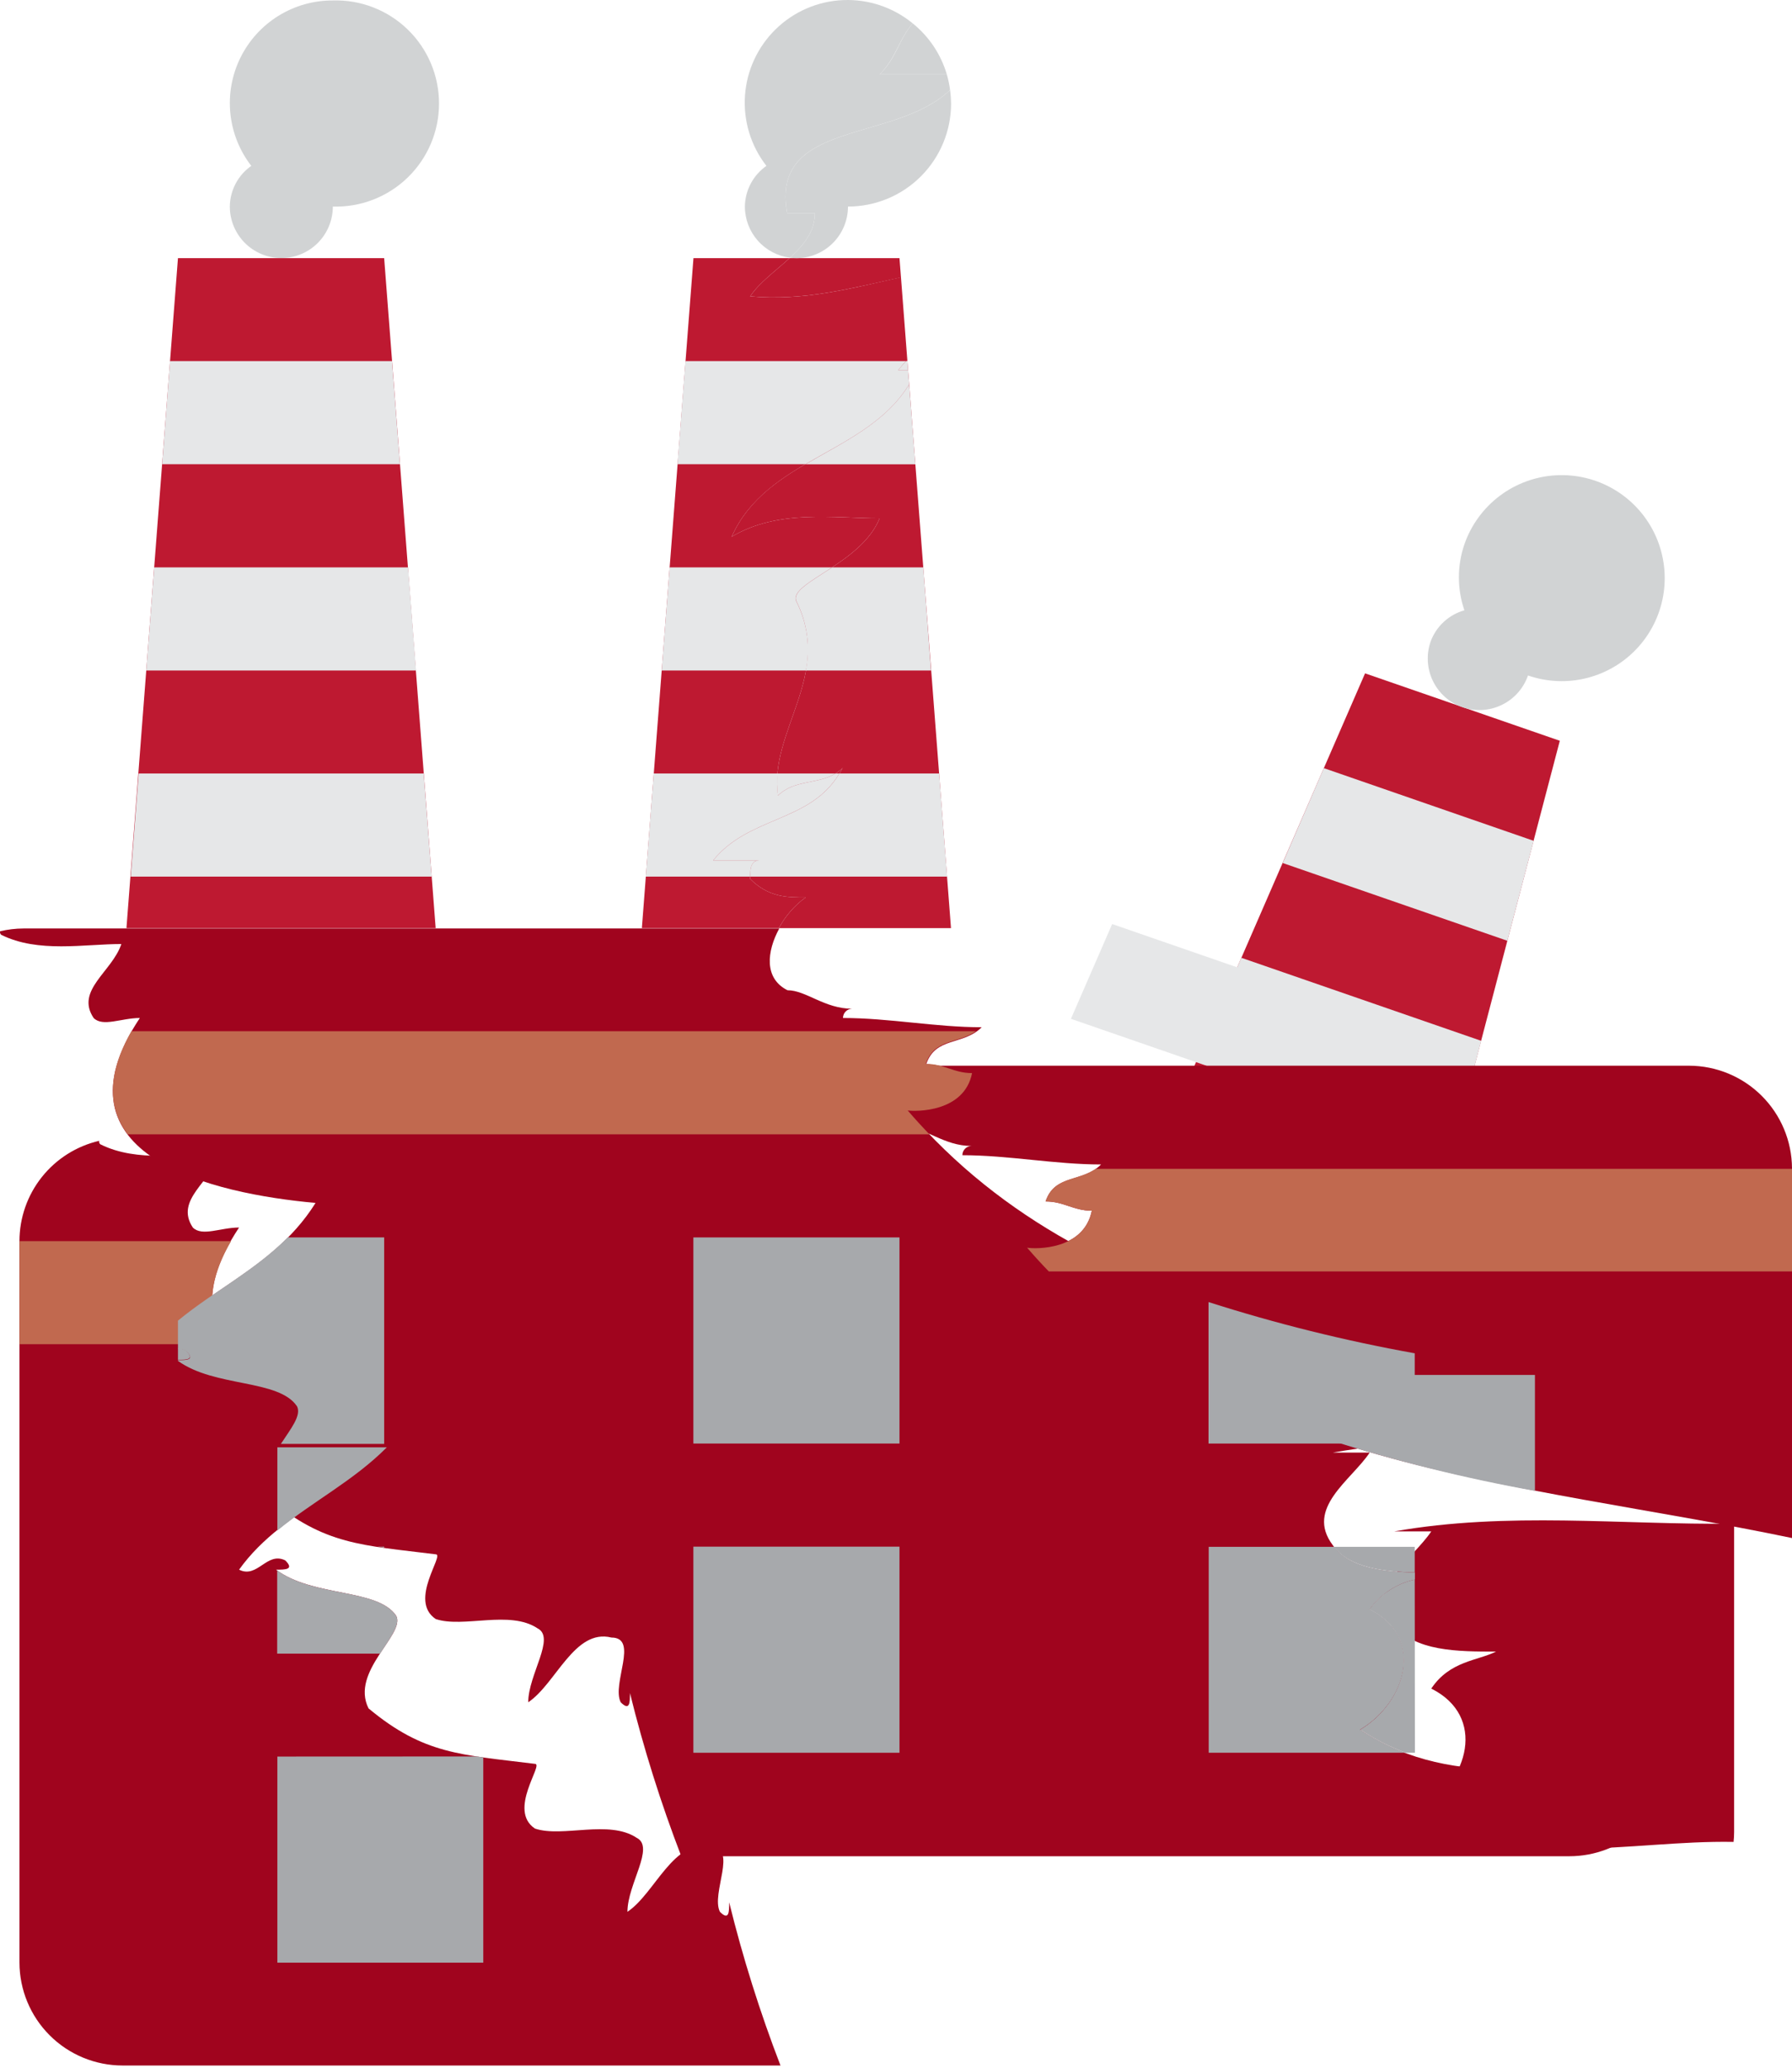 <svg width="279" height="322" viewBox="0 0 279 322" fill="none" xmlns="http://www.w3.org/2000/svg">
<path d="M59.81 40.193H27.706L19.687 144.497H67.829L59.81 40.193Z" fill="#BE1931"/>
<path d="M139.827 57.657H141.382L141.267 56.116C140.754 56.598 140.273 57.112 139.827 57.657Z" fill="#BE1931"/>
<path d="M116.793 46.139C125.143 46.902 132.629 44.858 140.274 43.188L140.043 40.193H122.926C120.766 42.18 118.232 43.98 116.793 46.139Z" fill="#BE1931"/>
<path d="M116.793 136.838C119.672 139.718 122.551 139.718 125.431 139.718C123.698 140.974 122.275 142.608 121.27 144.497H148.062L141.555 59.831C134.932 70.657 119.326 71.348 113.913 83.571C121.112 79.252 129.75 80.691 136.948 80.691C134.069 87.89 122.551 90.769 123.991 93.648C129.75 105.166 119.672 113.804 121.112 123.881C123.991 121.002 128.31 122.442 131.189 119.562C126.87 128.2 116.793 126.761 111.034 133.959H118.232C116.793 133.959 116.793 135.399 116.793 136.838Z" fill="#BE1931"/>
<path d="M125.43 139.718C122.551 139.718 119.672 139.718 116.792 136.838C116.792 135.399 116.792 133.959 118.232 133.959H111.034C116.792 126.761 126.87 128.2 131.189 119.562C128.31 122.442 123.991 121.002 121.111 123.881C119.672 113.804 129.749 105.166 123.991 93.648C122.551 90.769 134.068 87.889 136.948 80.691C129.749 80.691 121.111 79.251 113.913 83.57C119.326 71.391 134.932 70.614 141.555 59.83L141.382 57.657H139.827C140.273 57.112 140.754 56.598 141.267 56.116L140.273 43.159C132.686 44.858 125.142 46.902 116.792 46.139C118.232 43.98 120.766 42.18 122.925 40.193H107.967L99.934 144.497H121.27C122.275 142.608 123.698 140.974 125.43 139.718Z" fill="#BE1931"/>
<path d="M242.85 115.33L212.53 104.834L170.809 200.774L216.302 216.538L242.85 115.33Z" fill="#BE1931"/>
<path d="M24.006 88.336L22.768 104.388H64.778L63.539 88.336H24.006Z" fill="#E6E7E8"/>
<path d="M26.468 56.217L25.244 72.269H62.272L61.034 56.217H26.468Z" fill="#E6E7E8"/>
<path d="M67.21 136.479L65.972 120.426H21.587L20.349 136.479H67.21Z" fill="#E6E7E8"/>
<path d="M123.991 93.648C123.228 92.108 126.194 90.553 129.548 88.336H104.253L103.015 104.388H125.474C126.201 100.743 125.679 96.96 123.991 93.648Z" fill="#E6E7E8"/>
<path d="M143.757 88.336H129.562C126.208 90.553 123.242 92.108 124.005 93.648C125.678 96.965 126.185 100.748 125.445 104.388H144.952L143.757 88.336Z" fill="#E6E7E8"/>
<path d="M139.827 57.657H141.382L141.281 56.217H141.08C140.637 56.674 140.219 57.155 139.827 57.657Z" fill="#E6E7E8"/>
<path d="M141.555 59.831L141.382 57.657H139.827C140.218 57.155 140.637 56.674 141.08 56.217H106.715L105.477 72.269H125.402C131.362 68.785 137.855 65.877 141.555 59.831Z" fill="#E6E7E8"/>
<path d="M141.555 59.831C137.855 65.877 131.362 68.785 125.402 72.284H142.52L141.555 59.831Z" fill="#E6E7E8"/>
<path d="M146.219 120.426H130.685C126.136 128.085 116.605 127.02 111.034 133.959H118.232C116.922 133.959 116.793 135.168 116.793 136.479H147.458L146.219 120.426Z" fill="#E6E7E8"/>
<path d="M118.232 133.959H111.034C116.591 127.02 126.136 128.085 130.685 120.426H130.081C127.288 122.154 123.645 121.348 121.112 123.881C120.982 122.733 120.982 121.574 121.112 120.426H101.777L100.539 136.479H116.793C116.807 135.168 116.922 133.959 118.232 133.959Z" fill="#E6E7E8"/>
<path d="M121.111 123.881C123.645 121.348 127.288 122.154 130.081 120.426H121.04C120.934 121.577 120.958 122.736 121.111 123.881Z" fill="#E6E7E8"/>
<path d="M230.613 162.047L193.268 149.119L186.861 163.875L226.51 177.61L230.613 162.047Z" fill="#E6E7E8"/>
<path d="M215.151 158.404L173.156 143.864L166.735 158.62L211.062 173.967L215.151 158.404Z" fill="#E6E7E8"/>
<path d="M238.775 130.907L206.109 119.591L199.703 134.362L234.687 146.47L238.775 130.907Z" fill="#E6E7E8"/>
<path d="M269.988 237.226C252.352 237.413 234.716 235.311 217.08 238.421H222.838C219.959 242.74 212.761 247.059 217.08 252.818C219.959 257.137 227.157 257.137 232.916 257.137C230.037 258.577 225.718 258.577 222.838 262.896C231.476 267.215 228.597 277.292 221.399 281.611C236.343 291.574 253.446 286.463 269.901 286.765C269.959 286.249 269.988 285.73 269.988 285.21V237.226Z" fill="#A0041E"/>
<path d="M262.991 165.92H139.899C137.956 169.461 137.495 173.679 141.195 175.537C144.074 175.537 146.954 178.416 151.273 178.416C150.891 178.416 150.525 178.568 150.255 178.838C149.985 179.108 149.833 179.474 149.833 179.856C157.031 179.856 164.23 181.295 171.428 181.295C168.549 184.175 164.23 182.735 162.79 187.054C165.669 187.054 167.109 188.494 169.988 188.494C168.75 194.655 161.206 194.483 159.911 194.252C189.625 228.804 236.314 230.532 279 239.458V181.871C278.973 177.639 277.276 173.588 274.278 170.601C271.28 167.613 267.223 165.931 262.991 165.92Z" fill="#A0041E"/>
<path d="M112.085 297.649C110.645 294.77 114.964 287.572 110.645 287.572C104.887 286.132 102.007 294.77 97.688 297.649C97.688 293.33 102.007 287.572 99.128 286.132C94.809 283.253 87.611 286.132 83.292 284.692C78.973 281.813 84.731 274.615 83.292 274.615C71.774 273.175 66.016 273.175 57.378 265.977C54.498 260.218 63.136 254.459 61.697 251.58C58.817 247.261 48.74 248.701 42.981 244.382C44.421 244.382 45.86 244.382 44.421 242.942C41.541 241.502 40.102 245.821 37.222 244.382C44.421 234.304 57.378 231.425 64.576 219.907C48.74 218.468 22.826 212.709 37.222 191.114C34.343 191.114 31.464 192.554 30.024 191.114C27.145 186.795 32.903 183.916 34.343 179.597C28.584 179.597 21.386 181.036 15.627 178.157C15.546 178.094 15.486 178.008 15.456 177.91C15.425 177.813 15.424 177.708 15.455 177.61C11.923 178.427 8.773 180.415 6.516 183.252C4.26 186.089 3.031 189.606 3.03 193.23V305.524C3.03 309.782 4.721 313.865 7.732 316.875C10.742 319.885 14.825 321.577 19.082 321.577H121.515C118.319 313.283 115.651 304.796 113.525 296.166C113.525 297.649 113.525 299.089 112.085 297.649Z" fill="#A0041E"/>
<path d="M260.399 224.903V218.093C217.713 209.167 171.025 207.483 141.324 172.888C141.109 172.888 141.065 172.888 141.324 172.888C142.563 173.061 150.121 173.233 151.402 167.129C148.523 167.129 147.083 165.689 144.204 165.689C145.643 161.37 149.962 162.81 152.842 159.931C145.643 159.931 138.445 158.491 131.247 158.491C131.247 158.109 131.398 157.743 131.668 157.473C131.938 157.203 132.305 157.051 132.686 157.051C128.367 157.051 125.488 154.172 122.609 154.172C118.923 152.329 119.384 148.111 121.327 144.555H3.635C2.418 144.56 1.205 144.705 0.021 144.987C-0.007 145.084 -0.007 145.187 0.021 145.284C0.049 145.38 0.104 145.467 0.179 145.534C5.938 148.413 13.136 146.974 18.895 146.974C17.456 151.293 11.697 154.172 14.576 158.491C16.016 159.931 18.895 158.491 21.774 158.491C7.378 180.086 33.292 185.845 49.128 187.285C41.93 198.802 28.973 201.681 21.774 211.759C24.654 213.199 26.093 208.88 28.973 210.319C30.413 211.759 28.973 211.759 27.533 211.759C33.292 216.078 43.37 214.638 46.249 218.957C47.688 221.837 39.05 227.595 41.93 233.354C50.568 240.552 56.327 240.552 67.844 241.992C69.284 241.992 63.525 249.19 67.844 252.07C72.163 253.509 79.361 250.63 83.68 253.509C86.559 254.949 82.24 260.708 82.24 265.027C86.559 262.147 89.439 253.509 95.198 254.949C99.516 254.949 95.198 262.147 96.637 265.027C98.077 266.466 98.077 265.027 98.077 263.587C100.209 272.215 102.878 280.701 106.067 288.997H244.361C248.348 288.994 252.19 287.509 255.142 284.829C258.093 282.149 259.941 278.467 260.327 274.5C243.872 274.197 226.769 279.308 211.811 269.346C219.009 265.027 221.888 254.949 213.25 250.63C216.13 246.311 220.449 246.311 223.328 244.871C217.569 244.871 210.371 244.871 207.492 240.552C203.173 234.794 210.371 230.475 213.25 226.156H207.492C225.128 222.988 242.763 225.09 260.399 224.903Z" fill="#A0041E"/>
<path d="M35.984 193.23H3.03V209.282H35.336C32.385 205.41 31.924 200.184 35.984 193.23Z" fill="#C1694F"/>
<path d="M151.344 167.071C148.465 167.071 147.025 165.632 144.146 165.632C145.456 161.701 149.142 162.522 151.964 160.55H20.464C16.476 167.532 16.937 172.729 19.888 176.602H144.693C143.556 175.407 142.419 174.169 141.324 172.888C141.108 172.888 141.065 172.888 141.324 172.888C142.519 173.06 150.121 173.233 151.344 167.071Z" fill="#C1694F"/>
<path d="M170.593 181.972C167.714 183.945 164.1 183.124 162.79 187.054C165.669 187.054 167.109 188.494 169.988 188.494C168.75 194.656 161.206 194.483 159.911 194.253C161.019 195.534 162.142 196.772 163.294 197.952H279V181.972H170.593Z" fill="#C1694F"/>
<path d="M140.043 192.654H107.953V224.744H140.043V192.654Z" fill="#A7A9AC"/>
<path d="M60.228 225.335H43.182V238.292C48.581 233.814 55.031 230.561 60.228 225.335Z" fill="#A7A9AC"/>
<path d="M28.973 210.261C28.584 210.055 28.146 209.956 27.706 209.973V211.701C29.088 211.701 30.355 211.701 28.973 210.261Z" fill="#A7A9AC"/>
<path d="M59.811 192.654H44.795C39.583 197.88 33.133 201.134 27.706 205.611V210.031C28.146 210.013 28.584 210.113 28.973 210.319C30.413 211.759 29.088 211.759 27.706 211.759V211.874C33.465 216.034 43.398 214.681 46.249 218.957C46.94 220.397 45.299 222.398 43.73 224.802H59.811V192.654Z" fill="#A7A9AC"/>
<path d="M61.696 251.58C58.817 247.261 48.926 248.701 43.154 244.497V257.454H59.177C60.746 255.021 62.387 252.962 61.696 251.58Z" fill="#A7A9AC"/>
<path d="M140.043 240.797H107.953V272.887H140.043V240.797Z" fill="#A7A9AC"/>
<path d="M43.182 273.477V305.567H75.244V273.607L74.25 273.463L43.182 273.477Z" fill="#A7A9AC"/>
<path d="M58.803 240.797L59.81 240.941V240.797H58.803Z" fill="#A7A9AC"/>
<path d="M213.25 250.572C214.936 248.2 217.446 246.542 220.29 245.922V244.813C215.395 244.713 210.212 244.122 207.722 240.825H188.186V272.887H218.822C216.332 271.969 213.96 270.761 211.753 269.288C219.009 264.969 221.888 254.891 213.25 250.572Z" fill="#A7A9AC"/>
<path d="M220.262 244.813V240.825H207.693C210.184 244.093 215.395 244.684 220.262 244.813Z" fill="#A7A9AC"/>
<path d="M220.262 245.922C217.418 246.542 214.908 248.2 213.222 250.572C221.86 254.891 218.98 264.969 211.782 269.288C213.989 270.761 216.361 271.969 218.851 272.887H220.29L220.262 245.922Z" fill="#A7A9AC"/>
<path d="M220.261 224.658L219.095 224.745H220.261V224.658Z" fill="#A7A9AC"/>
<path d="M220.261 210.693C209.397 208.741 198.672 206.076 188.157 202.718V224.744H219.095L220.261 224.658V210.693Z" fill="#A7A9AC"/>
<path d="M238.977 214.062H206.829V224.14C217.359 227.499 228.098 230.163 238.977 232.115V214.062Z" fill="#A7A9AC"/>
<path d="M51.82 0.07C48.828 0.059 45.893 0.889 43.349 2.465C40.805 4.041 38.754 6.3 37.431 8.984C36.108 11.668 35.565 14.669 35.864 17.647C36.163 20.624 37.292 23.458 39.123 25.826C38.102 26.54 37.267 27.487 36.686 28.589C36.105 29.69 35.795 30.915 35.782 32.16C35.782 34.287 36.627 36.326 38.131 37.83C39.635 39.334 41.675 40.179 43.801 40.179C45.928 40.179 47.968 39.334 49.472 37.83C50.975 36.326 51.82 34.287 51.82 32.16C53.968 32.224 56.106 31.857 58.109 31.079C60.112 30.302 61.939 29.131 63.48 27.634C65.022 26.138 66.248 24.348 67.085 22.369C67.922 20.39 68.353 18.263 68.353 16.115C68.353 13.966 67.922 11.84 67.085 9.861C66.248 7.882 65.022 6.092 63.48 4.596C61.939 3.099 60.112 1.928 58.109 1.15C56.106 0.373 53.968 0.005 51.82 0.07Z" fill="#D1D3D4"/>
<path d="M126.87 33.182H122.551C119.902 18.599 139.223 22.313 147.918 14.006C147.811 13.188 147.643 12.38 147.414 11.587H136.948C139.597 8.938 139.827 6.289 142.102 3.64C139.061 1.14 135.204 -0.151 131.271 0.014C127.337 0.18 123.603 1.79 120.783 4.537C117.962 7.284 116.255 10.975 115.986 14.903C115.717 18.831 116.907 22.72 119.326 25.826C118.304 26.539 117.467 27.486 116.884 28.587C116.3 29.689 115.988 30.914 115.972 32.16C115.974 34.115 116.689 36.002 117.982 37.467C119.275 38.932 121.058 39.876 122.998 40.121C125.114 38.163 126.87 36.062 126.87 33.182Z" fill="#D1D3D4"/>
<path d="M147.414 11.587C146.493 8.459 144.64 5.687 142.102 3.64C139.842 6.289 139.64 8.938 136.948 11.587H147.414Z" fill="#D1D3D4"/>
<path d="M132.024 32.16C136.279 32.16 140.36 30.471 143.37 27.464C146.38 24.456 148.073 20.377 148.077 16.122C148.068 15.414 148.015 14.707 147.918 14.006C139.28 22.313 119.902 18.598 122.551 33.182H126.87C126.87 36.062 125.114 38.163 122.998 40.121C123.327 40.167 123.659 40.191 123.991 40.193C125.046 40.193 126.09 39.986 127.065 39.582C128.04 39.178 128.925 38.587 129.671 37.84C130.417 37.094 131.009 36.209 131.413 35.234C131.816 34.26 132.024 33.215 132.024 32.16Z" fill="#D1D3D4"/>
<path d="M222.738 99.882C222.037 101.892 222.164 104.099 223.09 106.016C224.016 107.933 225.665 109.403 227.676 110.104C229.686 110.804 231.892 110.678 233.809 109.752C235.726 108.826 237.197 107.176 237.897 105.166C240.894 106.203 244.132 106.329 247.2 105.527C250.268 104.724 253.03 103.031 255.136 100.659C257.242 98.288 258.597 95.345 259.031 92.204C259.465 89.062 258.957 85.862 257.573 83.009C256.188 80.156 253.989 77.777 251.253 76.174C248.517 74.57 245.367 73.814 242.201 74C239.035 74.186 235.995 75.307 233.466 77.221C230.937 79.135 229.032 81.755 227.993 84.751C226.853 88.078 226.853 91.689 227.993 95.016C226.795 95.355 225.694 95.973 224.781 96.818C223.868 97.664 223.168 98.714 222.738 99.882Z" fill="#D1D3D4"/>
</svg>
